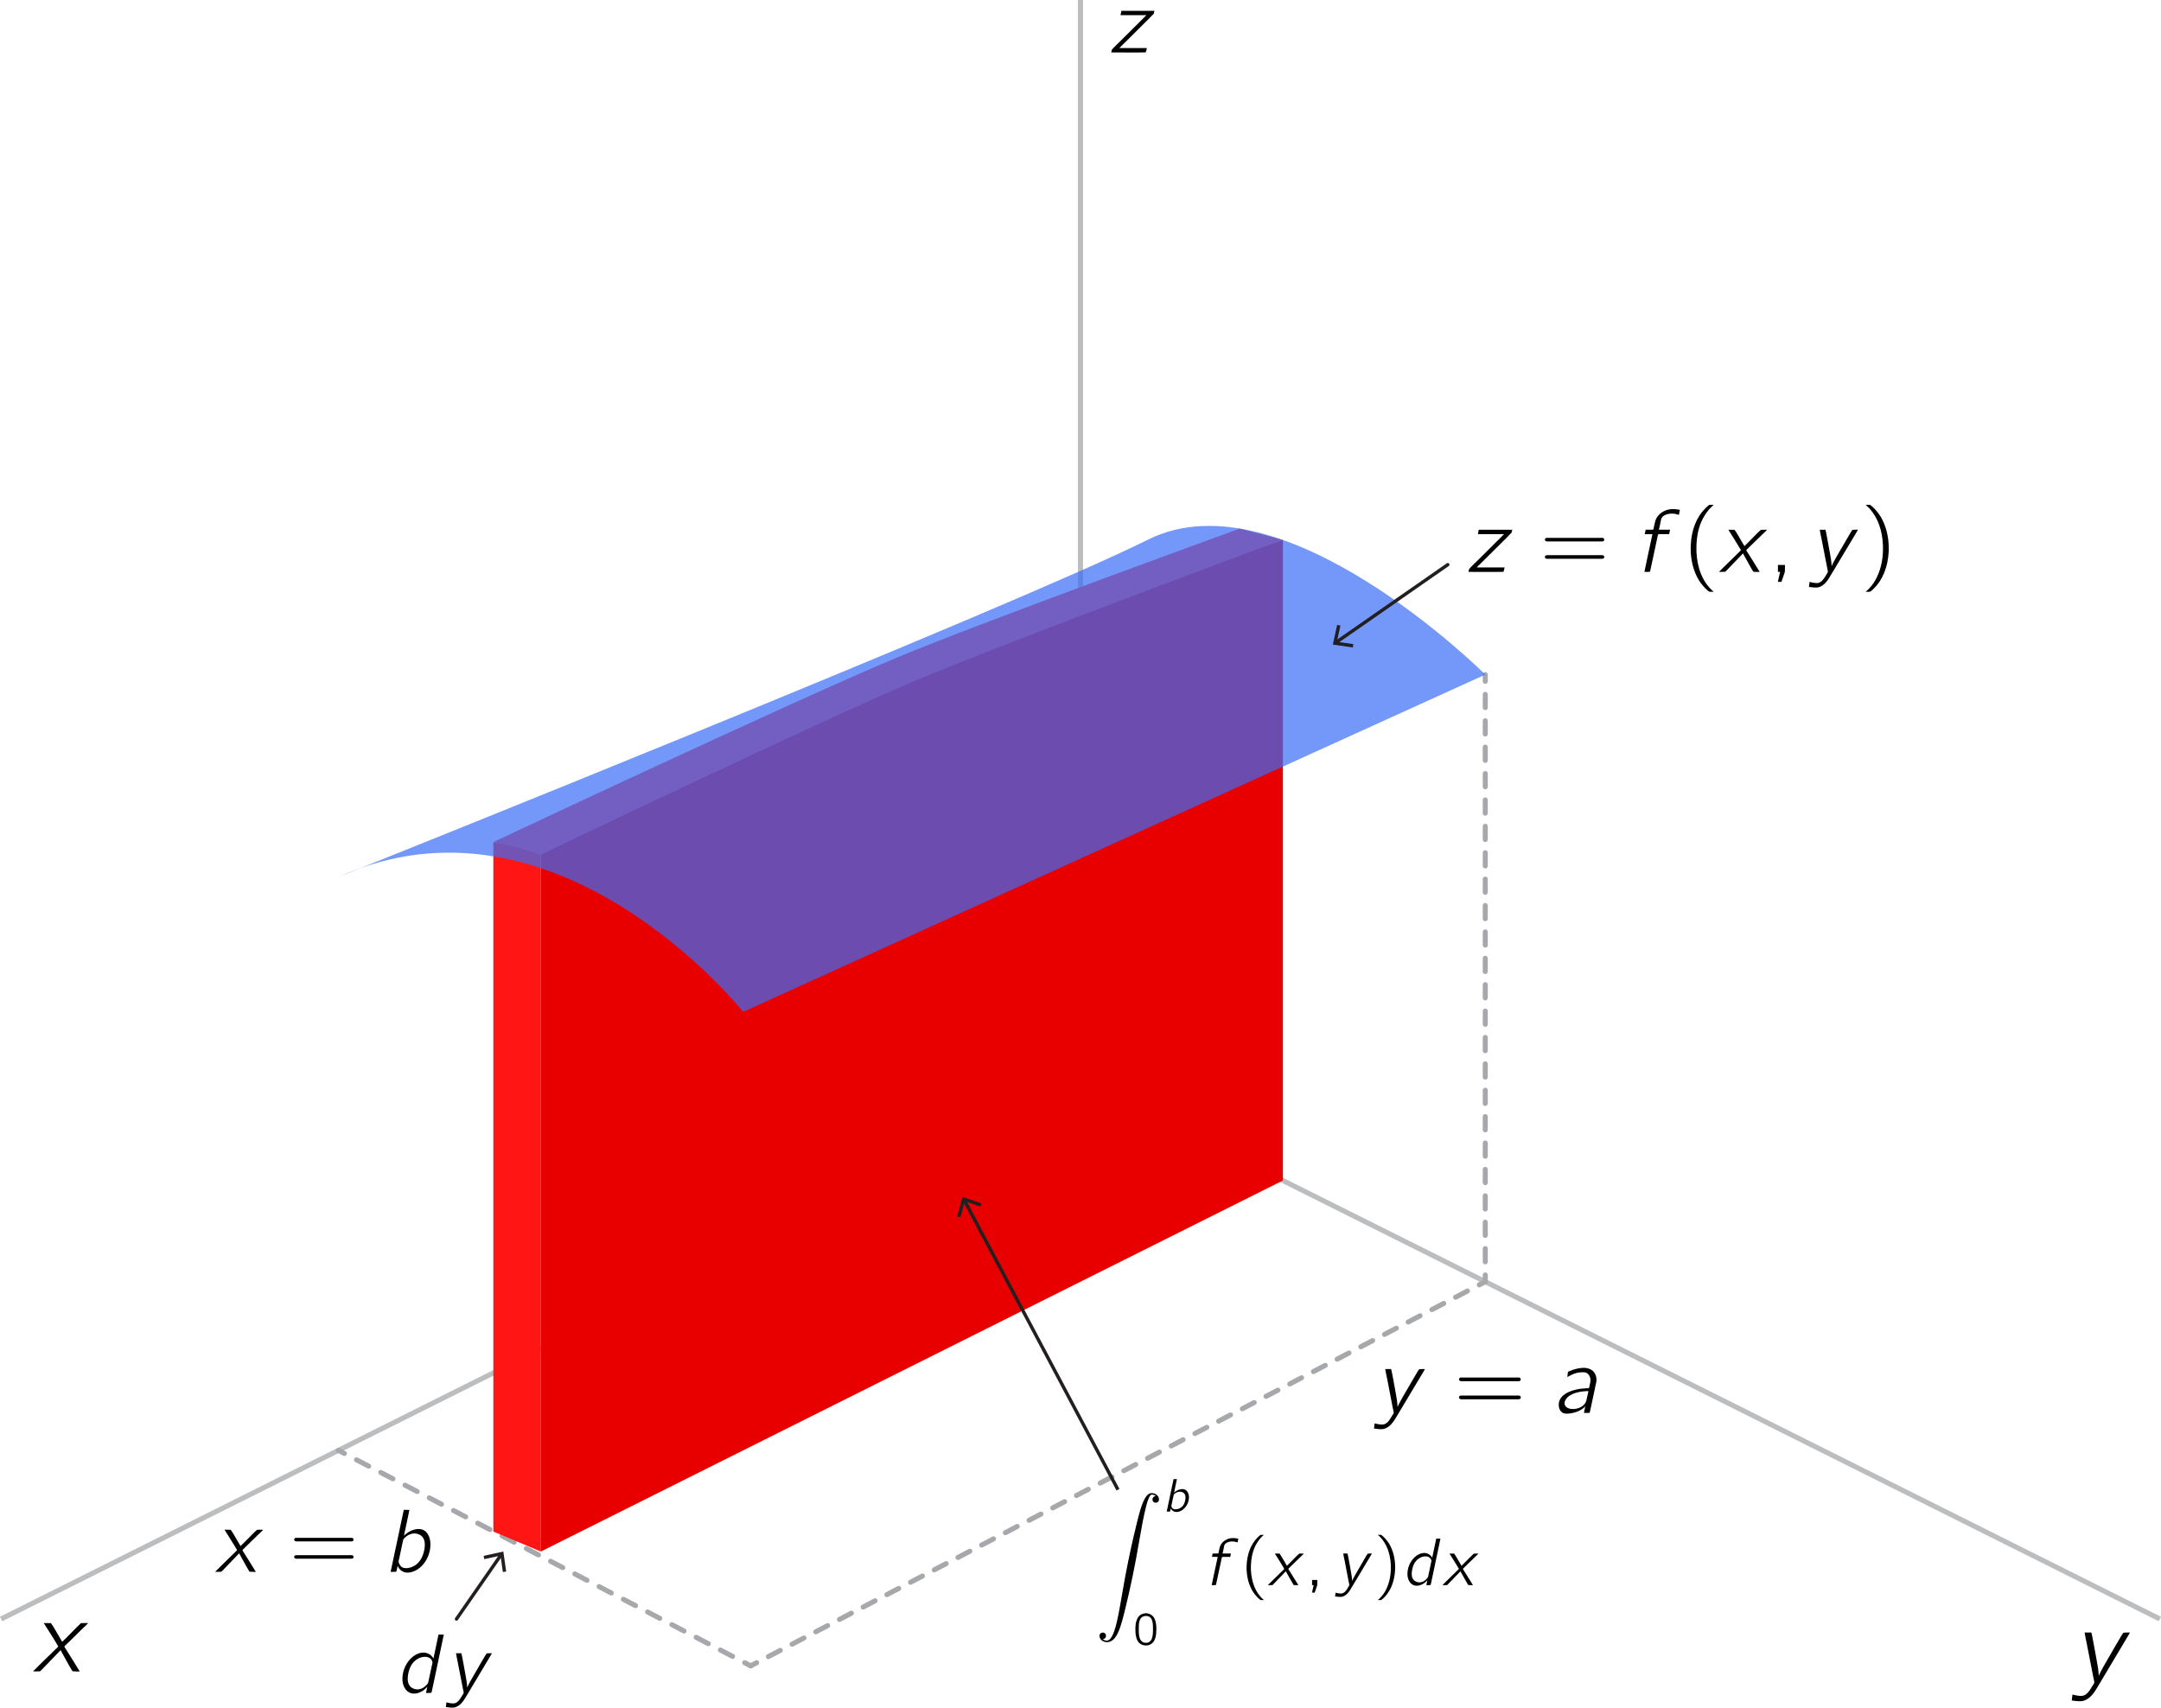 <?xml version="1.0" encoding="iso-8859-1"?>
<!-- Generator: Adobe Illustrator 16.0.0, SVG Export Plug-In . SVG Version: 6.00 Build 0)  -->
<!DOCTYPE svg PUBLIC "-//W3C//DTD SVG 1.1//EN" "http://www.w3.org/Graphics/SVG/1.1/DTD/svg11.dtd">
<svg version="1.1" xmlns="http://www.w3.org/2000/svg" xmlns:xlink="http://www.w3.org/1999/xlink" x="0px" y="0px"
	 width="321.305px" height="253.904px" viewBox="0 0 321.305 253.904" style="enable-background:new 0 0 321.305 253.904;"
	 xml:space="preserve">
<g id="double_x5F_integral">
	<line style="fill:none;stroke:#BBBDBF;stroke-width:0.75;stroke-miterlimit:10;" x1="160.652" y1="0" x2="160.652" y2="160.484"/>
	
		<line style="fill:none;stroke:#BBBDBF;stroke-width:0.75;stroke-miterlimit:10;" x1="160.652" y1="160.484" x2="0.167" y2="240.727"/>
	
		<line style="fill:none;stroke:#BBBDBF;stroke-width:0.75;stroke-miterlimit:10;" x1="160.652" y1="160.484" x2="321.137" y2="240.727"/>
	<g>
		<g>
			
				<line style="fill:none;stroke:#A6A8AB;stroke-width:0.75;stroke-linecap:round;stroke-linejoin:round;" x1="50.319" y1="215.65" x2="51.205" y2="216.113"/>
			
				<line style="fill:none;stroke:#A6A8AB;stroke-width:0.75;stroke-linecap:round;stroke-linejoin:round;stroke-dasharray:2.035,2.035;" x1="53.009" y1="217.057" x2="109.827" y2="246.758"/>
			
				<line style="fill:none;stroke:#A6A8AB;stroke-width:0.75;stroke-linecap:round;stroke-linejoin:round;" x1="110.729" y1="247.229" x2="111.615" y2="247.692"/>
		</g>
	</g>
	<path style="fill:#FF1614;" d="M73.352,227.725l7.058,2.972V127.071c0,0-3.508-1.482-7.058-1.866
		C73.352,145.997,73.352,227.725,73.352,227.725z"/>
	<path style="fill:#FF4040;" d="M73.352,125.205c0,0,45.045-21.21,60.365-27.581c12.482-5.191,50.614-19.03,50.614-19.03
		l6.264,1.648L80.41,127.071C80.41,127.071,75.408,125.472,73.352,125.205z"/>
	<path style="fill:#E80000;" d="M80.41,127.071v103.625l110.333-55.167V80.242c0,0-41.415,15.351-55.091,21.153
		C121.738,107.298,80.41,127.071,80.41,127.071z"/>
	<g>
		<line style="fill:#5D22FF;" x1="74.837" y1="230.696" x2="67.872" y2="240.727"/>
		<g>
			
				<line style="fill:none;stroke:#231F20;stroke-width:0.5;stroke-linecap:round;stroke-linejoin:round;" x1="74.528" y1="231.142" x2="67.872" y2="240.727"/>
			<g>
				<polygon style="fill:#231F20;" points="71.903,231.336 72.009,231.825 74.418,231.299 74.767,233.74 75.262,233.669 
					74.837,230.696 				"/>
			</g>
		</g>
	</g>
	<g>
		<g>
			
				<line style="fill:none;stroke:#A6A8AB;stroke-width:0.75;stroke-linecap:round;stroke-linejoin:round;" x1="220.834" y1="190.575" x2="220.834" y2="189.575"/>
			
				<line style="fill:none;stroke:#A6A8AB;stroke-width:0.75;stroke-linecap:round;stroke-linejoin:round;stroke-dasharray:1.962,1.962;" x1="220.834" y1="187.613" x2="220.834" y2="102.284"/>
			
				<line style="fill:none;stroke:#A6A8AB;stroke-width:0.75;stroke-linecap:round;stroke-linejoin:round;" x1="220.834" y1="101.303" x2="220.834" y2="100.303"/>
		</g>
	</g>
	<g>
		<g>
			
				<line style="fill:none;stroke:#A6A8AB;stroke-width:0.75;stroke-linecap:round;stroke-linejoin:round;" x1="220.834" y1="190.575" x2="219.948" y2="191.039"/>
			
				<line style="fill:none;stroke:#A6A8AB;stroke-width:0.75;stroke-linecap:round;stroke-linejoin:round;stroke-dasharray:1.988,1.988;" x1="218.187" y1="191.96" x2="113.382" y2="246.769"/>
			
				<line style="fill:none;stroke:#A6A8AB;stroke-width:0.75;stroke-linecap:round;stroke-linejoin:round;" x1="112.501" y1="247.229" x2="111.615" y2="247.692"/>
		</g>
	</g>
	<path style="opacity:0.7;fill:#386DF9;" d="M50.319,130.394c32.507-14.674,60.182,20.061,60.182,20.061l110.333-50.151
		c0,0-30.092-30.091-50.152-20.061C150.622,90.272,50.319,130.394,50.319,130.394z"/>
	<g>
		<line style="fill:#5D22FF;" x1="215.262" y1="83.958" x2="198.173" y2="95.845"/>
		<g>
			
				<line style="fill:none;stroke:#231F20;stroke-width:0.5;stroke-linecap:round;stroke-linejoin:round;" x1="215.262" y1="83.958" x2="198.618" y2="95.535"/>
			<g>
				<polygon style="fill:#231F20;" points="198.811,92.91 199.3,93.016 198.775,95.425 201.217,95.771 201.146,96.267 
					198.173,95.844 				"/>
			</g>
		</g>
	</g>
	<g>
		<path d="M219.864,78.764l-0.128,0.65h3.903l-3.825,3.805c-0.453,0.463-0.945,0.887-1.369,1.38
			c-0.05,0.128-0.079,0.296-0.109,0.434c1.735-0.01,3.549,0.03,5.205-0.01c0.078-0.187,0.118-0.424,0.168-0.65h-4.15l3.913-3.883
			c0.424-0.424,0.868-0.848,1.272-1.292c0.039-0.128,0.078-0.286,0.107-0.434H219.864"/>
		<path d="M229.73,82.687c-0.088,0.147,0,0.345,0.158,0.384c0.078,0.03,0.168,0.01,0.246,0.01h8.043c0.1,0,0.197,0,0.276-0.079
			c0.167-0.158,0.05-0.424-0.177-0.453c-0.178-0.01-0.365,0-0.553,0h-7.59C229.957,82.549,229.83,82.54,229.73,82.687
			 M229.889,79.986c-0.266,0.08-0.246,0.454,0.029,0.503c0.079,0.029,0.178,0.02,0.256,0.02h7.984c0.109,0,0.217,0,0.296-0.089
			c0.157-0.138,0.05-0.424-0.157-0.444c-0.188-0.02-0.375,0-0.562,0h-7.619C230.057,79.976,229.957,79.957,229.889,79.986z"/>
		<path d="M244.684,78.764l-0.139,0.66h1.145c-0.414,1.854-0.799,3.755-1.193,5.608c0.276,0,0.582,0.02,0.818-0.02l0.039-0.099
			c0.296-1.419,0.611-2.799,0.907-4.229c0.108-0.395,0.147-0.857,0.276-1.232l0.138-0.03h1.498l0.138-0.66h-1.666
			c0.119-0.385,0.178-0.798,0.257-1.183c0.04-0.187,0.069-0.384,0.147-0.552c0.316-0.552,1.203-0.749,2.021-0.621
			c0.188,0.04,0.364,0.108,0.552,0.148l0.147-0.749c-0.473-0.089-0.995-0.148-1.488-0.079c-0.887,0.118-1.793,0.729-2.109,1.567
			c-0.118,0.325-0.305,1.261-0.305,1.261c0,0.06-0.021,0.148-0.07,0.178c-0.068,0.049-0.227,0.03-0.305,0.03H244.684"/>
		<path d="M254.797,87.99c-0.108-0.118-0.236-0.227-0.355-0.335c-0.107-0.089-0.197-0.197-0.295-0.306
			c-1.331-1.458-2.021-3.805-1.912-6.289c0.049-1.35,0.314-2.74,0.955-3.962c0.297-0.542,0.799-1.311,1.252-1.695
			c0.119-0.108,0.247-0.217,0.355-0.335h-0.434c-0.069,0-0.168-0.02-0.227,0.01c-0.158,0.079-0.562,0.483-0.611,0.532
			c-1.281,1.281-2.041,3.204-2.139,5.451c-0.069,1.607,0.197,3.243,0.916,4.682c0.316,0.641,0.74,1.222,1.242,1.725
			c0.138,0.138,0.434,0.424,0.592,0.502c0.059,0.029,0.157,0.02,0.227,0.02H254.797"/>
		<path d="M256.975,78.764c0.621,1.005,1.271,1.991,1.873,3.026l-0.049,0.079l-2.514,2.464l-0.71,0.7c0.306,0,0.631,0,0.917-0.01
			l0.256-0.236l2.405-2.504c0.522,0.907,0.995,1.854,1.538,2.73c0.285,0.04,0.631,0.02,0.946,0.02
			c-0.168-0.306-1.745-2.799-1.863-2.986c-0.04-0.069-0.128-0.158-0.118-0.236c0.029-0.099,0.147-0.178,0.217-0.247l0.582-0.572
			l1.626-1.577c0.207-0.217,0.464-0.414,0.65-0.65c-0.306,0-0.631,0-0.917,0.01c-0.65,0.582-1.242,1.242-1.862,1.853l-0.582,0.572
			l-0.364-0.611c-0.375-0.602-0.689-1.251-1.104-1.813C257.615,78.764,257.291,78.764,256.975,78.764"/>
		<path d="M264.348,83.998v1.035h0.326l-0.336,1.479h0.532c0.178-0.493,0.346-0.966,0.503-1.458c0.02-0.335,0.02-0.69,0.02-1.055
			H264.348"/>
		<path d="M270.567,78.764c0.069,0.463,0.167,0.917,0.267,1.37l0.828,4.238c0.02,0.108,0.128,0.542,0.117,0.641
			c0,0.079-0.059,0.148-0.098,0.207c-0.089,0.138-0.168,0.286-0.246,0.414c-0.227,0.384-0.533,0.848-0.986,1.015
			c-0.385,0.138-1.133-0.059-1.399-0.128l-0.089,0.749c0.345,0.049,1.006,0.128,1.351,0.069c0.917-0.197,1.488-1.104,1.873-1.774
			l3.687-6.151l0.227-0.384c0.049-0.099,0.107-0.178,0.147-0.266c-0.286,0-0.591-0.02-0.828,0.02
			c-0.335,0.454-0.581,0.986-0.887,1.469l-1.509,2.592c-0.236,0.434-0.492,0.857-0.689,1.34c-0.02-0.641-0.128-1.271-0.246-1.902
			c-0.068-0.345-0.602-3.4-0.67-3.499c-0.05-0.049-0.158-0.02-0.228-0.02H270.567"/>
		<path d="M277.398,75.068c0.108,0.118,0.236,0.227,0.355,0.335c0.107,0.089,0.206,0.197,0.295,0.306
			c1.153,1.321,1.823,3.134,1.912,5.352c0.068,1.646-0.188,3.361-0.946,4.85c-0.246,0.522-0.581,1.015-0.966,1.439
			c-0.089,0.109-0.188,0.217-0.295,0.306c-0.119,0.108-0.247,0.217-0.355,0.335h0.434c0.068,0,0.168,0.01,0.227-0.02
			c0.168-0.079,0.562-0.473,0.611-0.532c1.281-1.271,2.041-3.204,2.148-5.451c0.06-1.607-0.207-3.243-0.926-4.672
			c-0.315-0.641-0.74-1.222-1.242-1.735c-0.139-0.128-0.424-0.424-0.592-0.502c-0.059-0.03-0.158-0.01-0.227-0.01H277.398"/>
	</g>
	<g>
		<path d="M163.957,243.717c0.318-0.023,0.488-0.236,0.488-0.488c0-0.332-0.252-0.488-0.48-0.488c-0.236,0-0.488,0.148-0.488,0.496
			c0,0.51,0.496,0.932,1.109,0.932c1.516,0,2.084-2.336,2.787-5.228c0.769-3.149,1.42-6.335,1.959-9.53
			c0.37-2.129,0.732-4.125,1.072-5.412c0.125-0.486,0.459-1.773,0.85-1.773c0.311,0,0.562,0.191,0.6,0.229
			c-0.333,0.023-0.503,0.244-0.503,0.496c0,0.324,0.251,0.487,0.48,0.487c0.244,0,0.488-0.155,0.488-0.503
			c0-0.539-0.532-0.924-1.087-0.924c-0.754,0-1.316,1.087-1.863,3.12c-0.029,0.111-1.383,5.116-2.484,11.638
			c-0.258,1.521-0.547,3.186-0.872,4.576c-0.185,0.725-0.644,2.602-1.449,2.602C164.201,243.945,163.965,243.717,163.957,243.717"/>
		<path d="M175.883,221.914c0.066,0.037,0.118,0.081,0.17,0.126c0.259,0.265,0.244,0.68,0.17,1.013
			c-0.052,0.266-0.133,0.518-0.281,0.746c-0.251,0.377-0.672,0.6-1.123,0.621c-0.192,0.008-0.377-0.037-0.518-0.191
			c-0.045-0.06-0.141-0.2-0.141-0.289c-0.008-0.066,0.029-0.154,0.045-0.229c0.044-0.244,0.287-1.428,0.317-1.465
			c0.036-0.073,0.11-0.125,0.163-0.178C174.988,221.825,175.477,221.692,175.883,221.914 M174.492,219.926l-1.02,4.827
			c0.162,0,0.348,0.007,0.495-0.008c0.052-0.14,0.073-0.303,0.11-0.458h0.008c0.059,0.155,0.215,0.311,0.348,0.393
			c0.369,0.221,0.843,0.141,1.205-0.061c0.695-0.383,1.123-1.175,1.139-1.951c0.008-0.488-0.199-1.087-0.717-1.228
			c-0.6-0.147-1.213,0.244-1.494,0.495l0.422-2.01H174.492z"/>
		<path d="M170.863,240.383c0.073,0.045,0.14,0.104,0.206,0.154c0.251,0.26,0.341,0.762,0.354,1.221
			c0,0.096,0.008,0.185,0.008,0.281v0.354c0,0.599-0.059,1.175-0.325,1.53c-0.348,0.458-1.087,0.473-1.448,0.015
			c-0.09-0.097-0.141-0.207-0.186-0.325c-0.126-0.355-0.155-0.799-0.155-1.242v-0.355c0-0.096,0.007-0.178,0.007-0.266
			c0-0.555,0.141-1.094,0.511-1.33C170.108,240.249,170.529,240.205,170.863,240.383 M170.271,239.88
			c-0.163,0.015-0.326,0.044-0.48,0.118c-0.725,0.273-0.977,1.219-0.977,2.15c0,0.148,0,0.289,0.008,0.437
			c0.015,0.644,0.162,1.28,0.532,1.671c0.304,0.311,0.762,0.444,1.183,0.4c0.259-0.023,0.48-0.127,0.666-0.244
			c0.591-0.414,0.731-1.279,0.731-2.211c0-0.762-0.134-1.457-0.503-1.871C171.144,240.013,170.7,239.835,170.271,239.88z"/>
		<path d="M180.297,230.992l-0.097,0.496h0.857c-0.311,1.383-0.599,2.81-0.901,4.207c0.214,0,0.443,0.008,0.621-0.023l0.029-0.065
			c0.222-1.065,0.459-2.107,0.68-3.172c0.082-0.296,0.111-0.651,0.207-0.925l0.104-0.021h1.124l0.097-0.502h-1.242
			c0.088-0.289,0.125-0.592,0.191-0.888c0.03-0.134,0.045-0.288,0.104-0.407c0.244-0.414,0.91-0.569,1.516-0.465
			c0.141,0.029,0.281,0.08,0.422,0.11l0.111-0.562c-0.363-0.066-0.747-0.111-1.117-0.061c-0.673,0.09-1.346,0.548-1.589,1.176
			c-0.089,0.236-0.229,0.947-0.229,0.947c0,0.045-0.008,0.111-0.044,0.133c-0.052,0.037-0.171,0.016-0.237,0.016h-0.605"/>
		<path d="M187.919,237.912c-0.081-0.096-0.185-0.169-0.273-0.25c-0.081-0.074-0.147-0.148-0.214-0.23
			c-0.998-1.101-1.517-2.854-1.442-4.717c0.044-1.02,0.244-2.055,0.718-2.972c0.221-0.406,0.598-0.99,0.938-1.278
			c0.089-0.082,0.192-0.155,0.273-0.244h-0.333c-0.052,0-0.118-0.015-0.17,0.008c-0.118,0.059-0.414,0.354-0.458,0.398
			c-0.954,0.954-1.523,2.402-1.604,4.088c-0.052,1.205,0.148,2.433,0.688,3.513c0.236,0.473,0.562,0.917,0.939,1.294
			c0.096,0.096,0.317,0.317,0.436,0.377c0.052,0.021,0.118,0.014,0.17,0.014H187.919"/>
		<path d="M189.545,230.992c0.474,0.755,0.962,1.494,1.405,2.271l-0.037,0.06l-1.886,1.848l-0.524,0.525
			c0.229,0,0.466,0,0.688-0.008l0.185-0.178l1.805-1.877c0.392,0.68,0.754,1.382,1.16,2.039c0.207,0.031,0.466,0.023,0.71,0.023
			c-0.134-0.229-1.309-2.1-1.397-2.24c-0.029-0.052-0.104-0.125-0.089-0.186c0.015-0.066,0.11-0.125,0.155-0.178l0.443-0.428
			l1.213-1.184c0.162-0.162,0.348-0.311,0.488-0.488c-0.229,0-0.466,0-0.688,0.008c-0.488,0.436-0.924,0.924-1.397,1.383
			l-0.437,0.429l-0.266-0.458c-0.281-0.443-0.525-0.939-0.828-1.354C190.025,230.992,189.789,230.992,189.545,230.992"/>
		<path d="M195.083,234.919v0.776h0.236l-0.244,1.108h0.399c0.126-0.369,0.259-0.731,0.377-1.095c0.008-0.25,0.008-0.523,0.008-0.79
			H195.083"/>
		<path d="M199.719,230.992c0.044,0.348,0.125,0.688,0.199,1.021l0.613,3.186c0.022,0.074,0.104,0.407,0.089,0.473
			c0,0.067-0.036,0.111-0.066,0.163c-0.073,0.104-0.133,0.208-0.192,0.312c-0.17,0.288-0.398,0.635-0.739,0.754
			c-0.288,0.111-0.843-0.037-1.042-0.089l-0.074,0.562c0.259,0.037,0.762,0.096,1.021,0.045c0.688-0.148,1.116-0.821,1.404-1.324
			l2.765-4.613l0.171-0.295c0.036-0.066,0.073-0.127,0.11-0.199c-0.214,0-0.443-0.008-0.621,0.021
			c-0.25,0.34-0.443,0.739-0.664,1.102l-1.133,1.944c-0.177,0.325-0.369,0.644-0.518,1.006c-0.021-0.481-0.103-0.962-0.191-1.427
			c-0.045-0.26-0.443-2.551-0.496-2.625c-0.043-0.037-0.117-0.021-0.17-0.021h-0.465"/>
		<path d="M204.864,228.221c0.081,0.089,0.185,0.17,0.273,0.244c0.081,0.074,0.147,0.154,0.214,0.229
			c0.873,0.998,1.368,2.359,1.442,4.021c0.044,1.235-0.14,2.521-0.71,3.639c-0.191,0.391-0.436,0.762-0.732,1.078
			c-0.066,0.082-0.133,0.156-0.214,0.23c-0.089,0.081-0.192,0.154-0.273,0.25h0.333c0.051,0,0.117,0.008,0.17-0.014
			c0.118-0.06,0.414-0.355,0.458-0.399c0.954-0.954,1.522-2.403,1.604-4.089c0.052-1.205-0.148-2.432-0.688-3.512
			c-0.236-0.473-0.562-0.917-0.939-1.293c-0.096-0.097-0.317-0.318-0.436-0.377c-0.053-0.022-0.119-0.016-0.17-0.016h-0.333"/>
		<path d="M212.221,234.955h0.008C212.229,234.971,212.221,234.978,212.221,234.955 M212.746,231.82
			c0.029,0.06,0.08,0.134,0.088,0.215c0.015,0.104-0.037,0.229-0.059,0.332c-0.045,0.215-0.414,1.953-0.414,1.953
			c-0.045,0.236-0.126,0.317-0.281,0.48c-0.252,0.259-0.569,0.443-0.932,0.48c-0.377,0.029-0.695-0.126-0.895-0.297
			c-0.369-0.347-0.398-0.871-0.325-1.345c0.096-0.747,0.399-1.517,1.064-1.93C211.459,231.385,212.391,231.199,212.746,231.82z
			 M213.544,228.775l-0.599,2.846h-0.008c-0.081-0.222-0.34-0.451-0.539-0.555c-0.65-0.348-1.412-0.074-1.945,0.369
			c-0.621,0.519-1.02,1.279-1.146,2.063c-0.17,0.991,0.155,1.841,0.784,2.159c0.568,0.281,1.271,0.037,1.736-0.318
			c0.141-0.111,0.273-0.244,0.393-0.369l-0.148,0.725c0.215,0,0.437,0.014,0.629-0.023l0.037-0.104
			c0.096-0.502,0.207-0.99,0.318-1.484l1.115-5.309H213.544z"/>
		<path d="M215.51,230.992c0.467,0.755,0.954,1.494,1.405,2.271l-0.044,0.06l-1.886,1.848l-0.524,0.525c0.229,0,0.465,0,0.688-0.008
			l0.191-0.178l1.805-1.877c0.385,0.68,0.746,1.382,1.153,2.039c0.214,0.031,0.473,0.023,0.71,0.023
			c-0.126-0.229-1.309-2.1-1.398-2.24c-0.029-0.052-0.096-0.125-0.088-0.186c0.022-0.066,0.111-0.125,0.162-0.178l0.437-0.428
			l1.22-1.184c0.156-0.162,0.348-0.311,0.488-0.488c-0.229,0-0.473,0-0.688,0.008c-0.488,0.436-0.932,0.924-1.397,1.383
			l-0.444,0.429l-0.266-0.458c-0.281-0.443-0.518-0.939-0.828-1.354C215.983,230.992,215.747,230.992,215.51,230.992"/>
	</g>
	<g>
		<g>
			
				<line style="fill:none;stroke:#231F20;stroke-width:0.5;stroke-miterlimit:10;" x1="143.354" y1="178.43" x2="166.225" y2="221.502"/>
			<g>
				<polygon style="fill:#231F20;" points="142.324,180.852 142.808,180.981 143.443,178.599 145.773,179.407 145.936,178.934 
					143.099,177.95 				"/>
			</g>
		</g>
	</g>
	<path d="M309.945,242.735c0.082,0.55,0.211,1.089,0.316,1.628l0.984,5.035c0.035,0.128,0.151,0.643,0.141,0.76
		c0,0.094-0.059,0.176-0.105,0.258c-0.117,0.152-0.211,0.328-0.305,0.48c-0.27,0.457-0.633,1.019-1.171,1.205
		c-0.457,0.176-1.347-0.069-1.663-0.141l-0.105,0.879c0.41,0.07,1.207,0.164,1.615,0.082c1.09-0.234,1.77-1.312,2.226-2.096
		l4.367-7.318l0.27-0.456c0.069-0.106,0.128-0.211,0.175-0.316c-0.327,0-0.689-0.012-0.982,0.035
		c-0.387,0.538-0.691,1.171-1.055,1.733l-1.779,3.079c-0.293,0.526-0.586,1.03-0.819,1.593c-0.035-0.75-0.164-1.512-0.305-2.261
		c-0.082-0.409-0.714-4.039-0.796-4.145c-0.059-0.07-0.188-0.035-0.258-0.035H309.945"/>
	<path d="M6.5,241.325c0.724,1.152,1.469,2.282,2.159,3.469l-0.068,0.102l-2.881,2.813l-0.802,0.814c0.35,0,0.711,0,1.051-0.023
		l0.282-0.271l2.768-2.869c0.588,1.039,1.142,2.124,1.763,3.129c0.317,0.046,0.712,0.035,1.085,0.035
		c-0.203-0.362-2-3.221-2.136-3.436c-0.045-0.079-0.158-0.182-0.135-0.271c0.034-0.113,0.169-0.203,0.237-0.271l0.678-0.654
		l1.853-1.82c0.249-0.248,0.542-0.475,0.746-0.745c-0.351,0-0.712,0-1.051,0.011c-0.746,0.678-1.413,1.424-2.125,2.125l-0.678,0.654
		l-0.407-0.699c-0.43-0.689-0.792-1.436-1.266-2.08C7.235,241.325,6.874,241.325,6.5,241.325"/>
	<path d="M166.728,1.615l-0.126,0.642h3.849l-3.771,3.751c-0.446,0.457-0.933,0.875-1.351,1.36
		c-0.059,0.126-0.078,0.292-0.107,0.428c1.701-0.009,3.499,0.029,5.123-0.009c0.087-0.185,0.125-0.418,0.174-0.642h-4.092
		l3.859-3.83c0.418-0.418,0.846-0.835,1.254-1.273c0.038-0.126,0.077-0.282,0.106-0.428H166.728"/>
	<g>
		<path d="M205.964,203.558c0.071,0.481,0.175,0.954,0.276,1.425l0.852,4.407c0.03,0.112,0.143,0.573,0.133,0.666
			c0,0.082-0.062,0.153-0.103,0.226c-0.093,0.133-0.175,0.287-0.267,0.42c-0.225,0.41-0.543,0.893-1.015,1.056
			c-0.399,0.153-1.179-0.051-1.455-0.122l-0.093,0.768c0.359,0.062,1.046,0.145,1.404,0.072c0.953-0.205,1.548-1.148,1.947-1.835
			l3.833-6.405l0.235-0.4c0.053-0.092,0.113-0.174,0.154-0.276c-0.297,0-0.615-0.01-0.861,0.03
			c-0.348,0.473-0.604,1.025-0.922,1.518l-1.568,2.695c-0.246,0.461-0.512,0.902-0.717,1.395c-0.031-0.656-0.134-1.322-0.257-1.969
			c-0.071-0.369-0.625-3.546-0.696-3.639c-0.051-0.061-0.164-0.03-0.236-0.03H205.964"/>
		<path d="M216.961,207.637c-0.092,0.154,0,0.359,0.174,0.4c0.082,0.03,0.164,0.02,0.246,0.02h8.363c0.113,0,0.205,0,0.287-0.092
			c0.185-0.164,0.062-0.441-0.174-0.461c-0.195-0.021-0.389,0-0.584,0h-7.893C217.197,207.504,217.063,207.483,216.961,207.637
			 M217.135,204.828c-0.276,0.082-0.266,0.472,0.021,0.523c0.082,0.03,0.184,0.021,0.266,0.021h8.312c0.103,0,0.215,0,0.297-0.082
			c0.164-0.153,0.062-0.44-0.164-0.472c-0.194-0.01-0.389,0-0.584,0h-7.912C217.299,204.818,217.197,204.809,217.135,204.828z"/>
		<path d="M236.178,206.838l-0.215,0.953c-0.062,0.348-0.123,0.676-0.359,0.963c-0.45,0.574-1.301,0.82-1.998,0.738
			c-0.348-0.041-0.737-0.186-0.902-0.513c-0.245-0.481,0.123-1.035,0.503-1.343C233.893,207.094,235.071,206.838,236.178,206.838
			 M233.031,204.746c0.227-0.092,0.42-0.234,0.637-0.328c0.491-0.234,1.023-0.379,1.567-0.379c0.164,0,0.327-0.01,0.481,0.031
			c0.502,0.133,0.779,0.666,0.759,1.189c0,0.286-0.134,0.727-0.175,0.953c0,0.112-0.041,0.205-0.164,0.205h-0.225
			c-0.318,0.029-0.646,0.041-0.964,0.081c-1.188,0.185-2.521,0.626-3.013,1.609c-0.318,0.636-0.236,1.66,0.481,1.988
			c0.39,0.144,0.614,0.123,1.147,0.041c0.789-0.112,1.589-0.431,2.143-1.024l-0.205,0.973h0.635c0.134,0,0.257,0.021,0.257-0.153
			c0.071-0.267,0.276-1.312,0.298-1.373c0.061-0.328,0.645-2.993,0.676-3.208c0.041-0.533-0.113-1.097-0.513-1.486
			c-0.308-0.277-0.707-0.431-1.128-0.472c-0.809-0.071-1.906,0.246-2.346,0.472c-0.072,0.031-0.175,0.051-0.236,0.123
			c-0.041,0.051-0.041,0.154-0.041,0.215C233.072,204.388,233.053,204.572,233.031,204.746z"/>
	</g>
	<g>
		<path d="M33.38,227.447c0.621,1.014,1.271,1.988,1.871,3.032l-0.06,0.079l-2.501,2.451l-0.709,0.709c0.305,0,0.62,0,0.916-0.02
			l0.256-0.236l2.403-2.5c0.512,0.905,0.995,1.851,1.536,2.727c0.286,0.04,0.63,0.029,0.945,0.029
			c-0.167-0.305-1.743-2.807-1.861-2.993c-0.04-0.069-0.128-0.157-0.118-0.236c0.029-0.089,0.147-0.177,0.216-0.236l0.581-0.571
			l1.625-1.585c0.208-0.208,0.463-0.414,0.65-0.649c-0.305,0-0.63,0-0.915,0.01c-0.65,0.59-1.241,1.24-1.862,1.851l-0.59,0.571
			l-0.354-0.611c-0.375-0.6-0.689-1.25-1.103-1.811C34.011,227.447,33.695,227.447,33.38,227.447"/>
		<path d="M43.77,231.365c-0.089,0.148,0,0.346,0.167,0.385c0.079,0.029,0.158,0.01,0.236,0.01h8.036c0.108,0,0.197,0,0.276-0.078
			c0.178-0.158,0.06-0.424-0.167-0.444c-0.187-0.019-0.374,0-0.561,0h-7.583C43.996,231.237,43.868,231.219,43.77,231.365
			 M43.937,228.668c-0.266,0.078-0.256,0.453,0.02,0.502c0.079,0.029,0.177,0.02,0.256,0.02H52.2c0.098,0,0.207,0,0.285-0.078
			c0.158-0.148,0.06-0.424-0.158-0.453c-0.187-0.01-0.374,0-0.561,0h-7.603C44.095,228.658,43.996,228.648,43.937,228.668z"/>
		<path d="M62.402,228.195c0.118,0.059,0.227,0.127,0.315,0.227c0.463,0.442,0.492,1.162,0.414,1.762
			c-0.148,1.025-0.581,2.088-1.517,2.63c-0.414,0.236-1.162,0.502-1.753,0.256c-0.236-0.118-0.414-0.345-0.512-0.591
			c-0.029-0.089-0.088-0.197-0.088-0.285c0-0.148,0.069-0.325,0.099-0.473c0.069-0.325,0.128-0.65,0.207-0.975l0.246-1.183
			c0.02-0.138,0.068-0.256,0.088-0.394c0.02-0.079,0.029-0.168,0.059-0.246c0.059-0.139,0.207-0.266,0.315-0.365
			C60.816,228.086,61.594,227.791,62.402,228.195 M60.038,224.502l-1.959,9.217c0.295,0,0.59,0.011,0.837-0.029
			c0.098-0.266,0.138-0.57,0.207-0.866h0.009c0.119,0.325,0.355,0.61,0.64,0.778c0.847,0.512,1.94,0.078,2.64-0.492
			c0.827-0.689,1.359-1.694,1.526-2.738c0.187-1.113-0.049-2.059-0.62-2.629c-0.808-0.729-2.059-0.345-2.827,0.236
			c-0.148,0.107-0.295,0.236-0.434,0.373c0.266-1.289,0.562-2.55,0.817-3.85H60.038z"/>
	</g>
	<g>
		<path d="M63.538,250.793h0.009C63.547,250.803,63.538,250.82,63.538,250.793 M64.195,246.854c0.038,0.073,0.102,0.176,0.111,0.278
			c0.01,0.119-0.046,0.286-0.074,0.407c-0.065,0.278-0.529,2.456-0.529,2.456c-0.045,0.297-0.147,0.398-0.343,0.594
			c-0.314,0.333-0.713,0.564-1.167,0.602c-0.473,0.037-0.872-0.148-1.122-0.361c-0.463-0.436-0.5-1.104-0.417-1.687
			c0.129-0.937,0.5-1.9,1.343-2.429C62.583,246.316,63.741,246.085,64.195,246.854z M65.197,243.045l-0.751,3.559h-0.009
			c-0.102-0.269-0.426-0.557-0.676-0.686c-0.815-0.436-1.78-0.102-2.438,0.463c-0.778,0.649-1.279,1.604-1.436,2.586
			c-0.213,1.242,0.194,2.299,0.982,2.697c0.713,0.352,1.594,0.056,2.178-0.398c0.176-0.13,0.333-0.297,0.481-0.463l-0.185,0.917
			c0.278,0,0.556,0.009,0.788-0.028l0.056-0.139c0.12-0.621,0.259-1.232,0.399-1.863l1.399-6.645H65.197z"/>
		<path d="M67.801,245.816c0.065,0.436,0.167,0.861,0.25,1.288l0.778,3.985c0.028,0.102,0.121,0.52,0.111,0.602
			c0,0.074-0.046,0.14-0.083,0.205c-0.093,0.119-0.167,0.259-0.241,0.379c-0.214,0.371-0.501,0.807-0.927,0.955
			c-0.361,0.139-1.065-0.047-1.316-0.111l-0.083,0.695c0.324,0.056,0.954,0.129,1.278,0.064c0.862-0.186,1.399-1.038,1.761-1.658
			l3.457-5.793L73,246.066c0.056-0.084,0.102-0.158,0.139-0.25c-0.259,0-0.546-0.01-0.778,0.027
			c-0.306,0.428-0.547,0.928-0.834,1.371l-1.408,2.438c-0.232,0.417-0.464,0.815-0.649,1.26c-0.027-0.593-0.13-1.195-0.241-1.778
			c-0.065-0.325-0.565-3.207-0.63-3.291c-0.046-0.056-0.148-0.027-0.204-0.027H67.801"/>
	</g>
</g>
<g id="Layer_1">
</g>
</svg>
